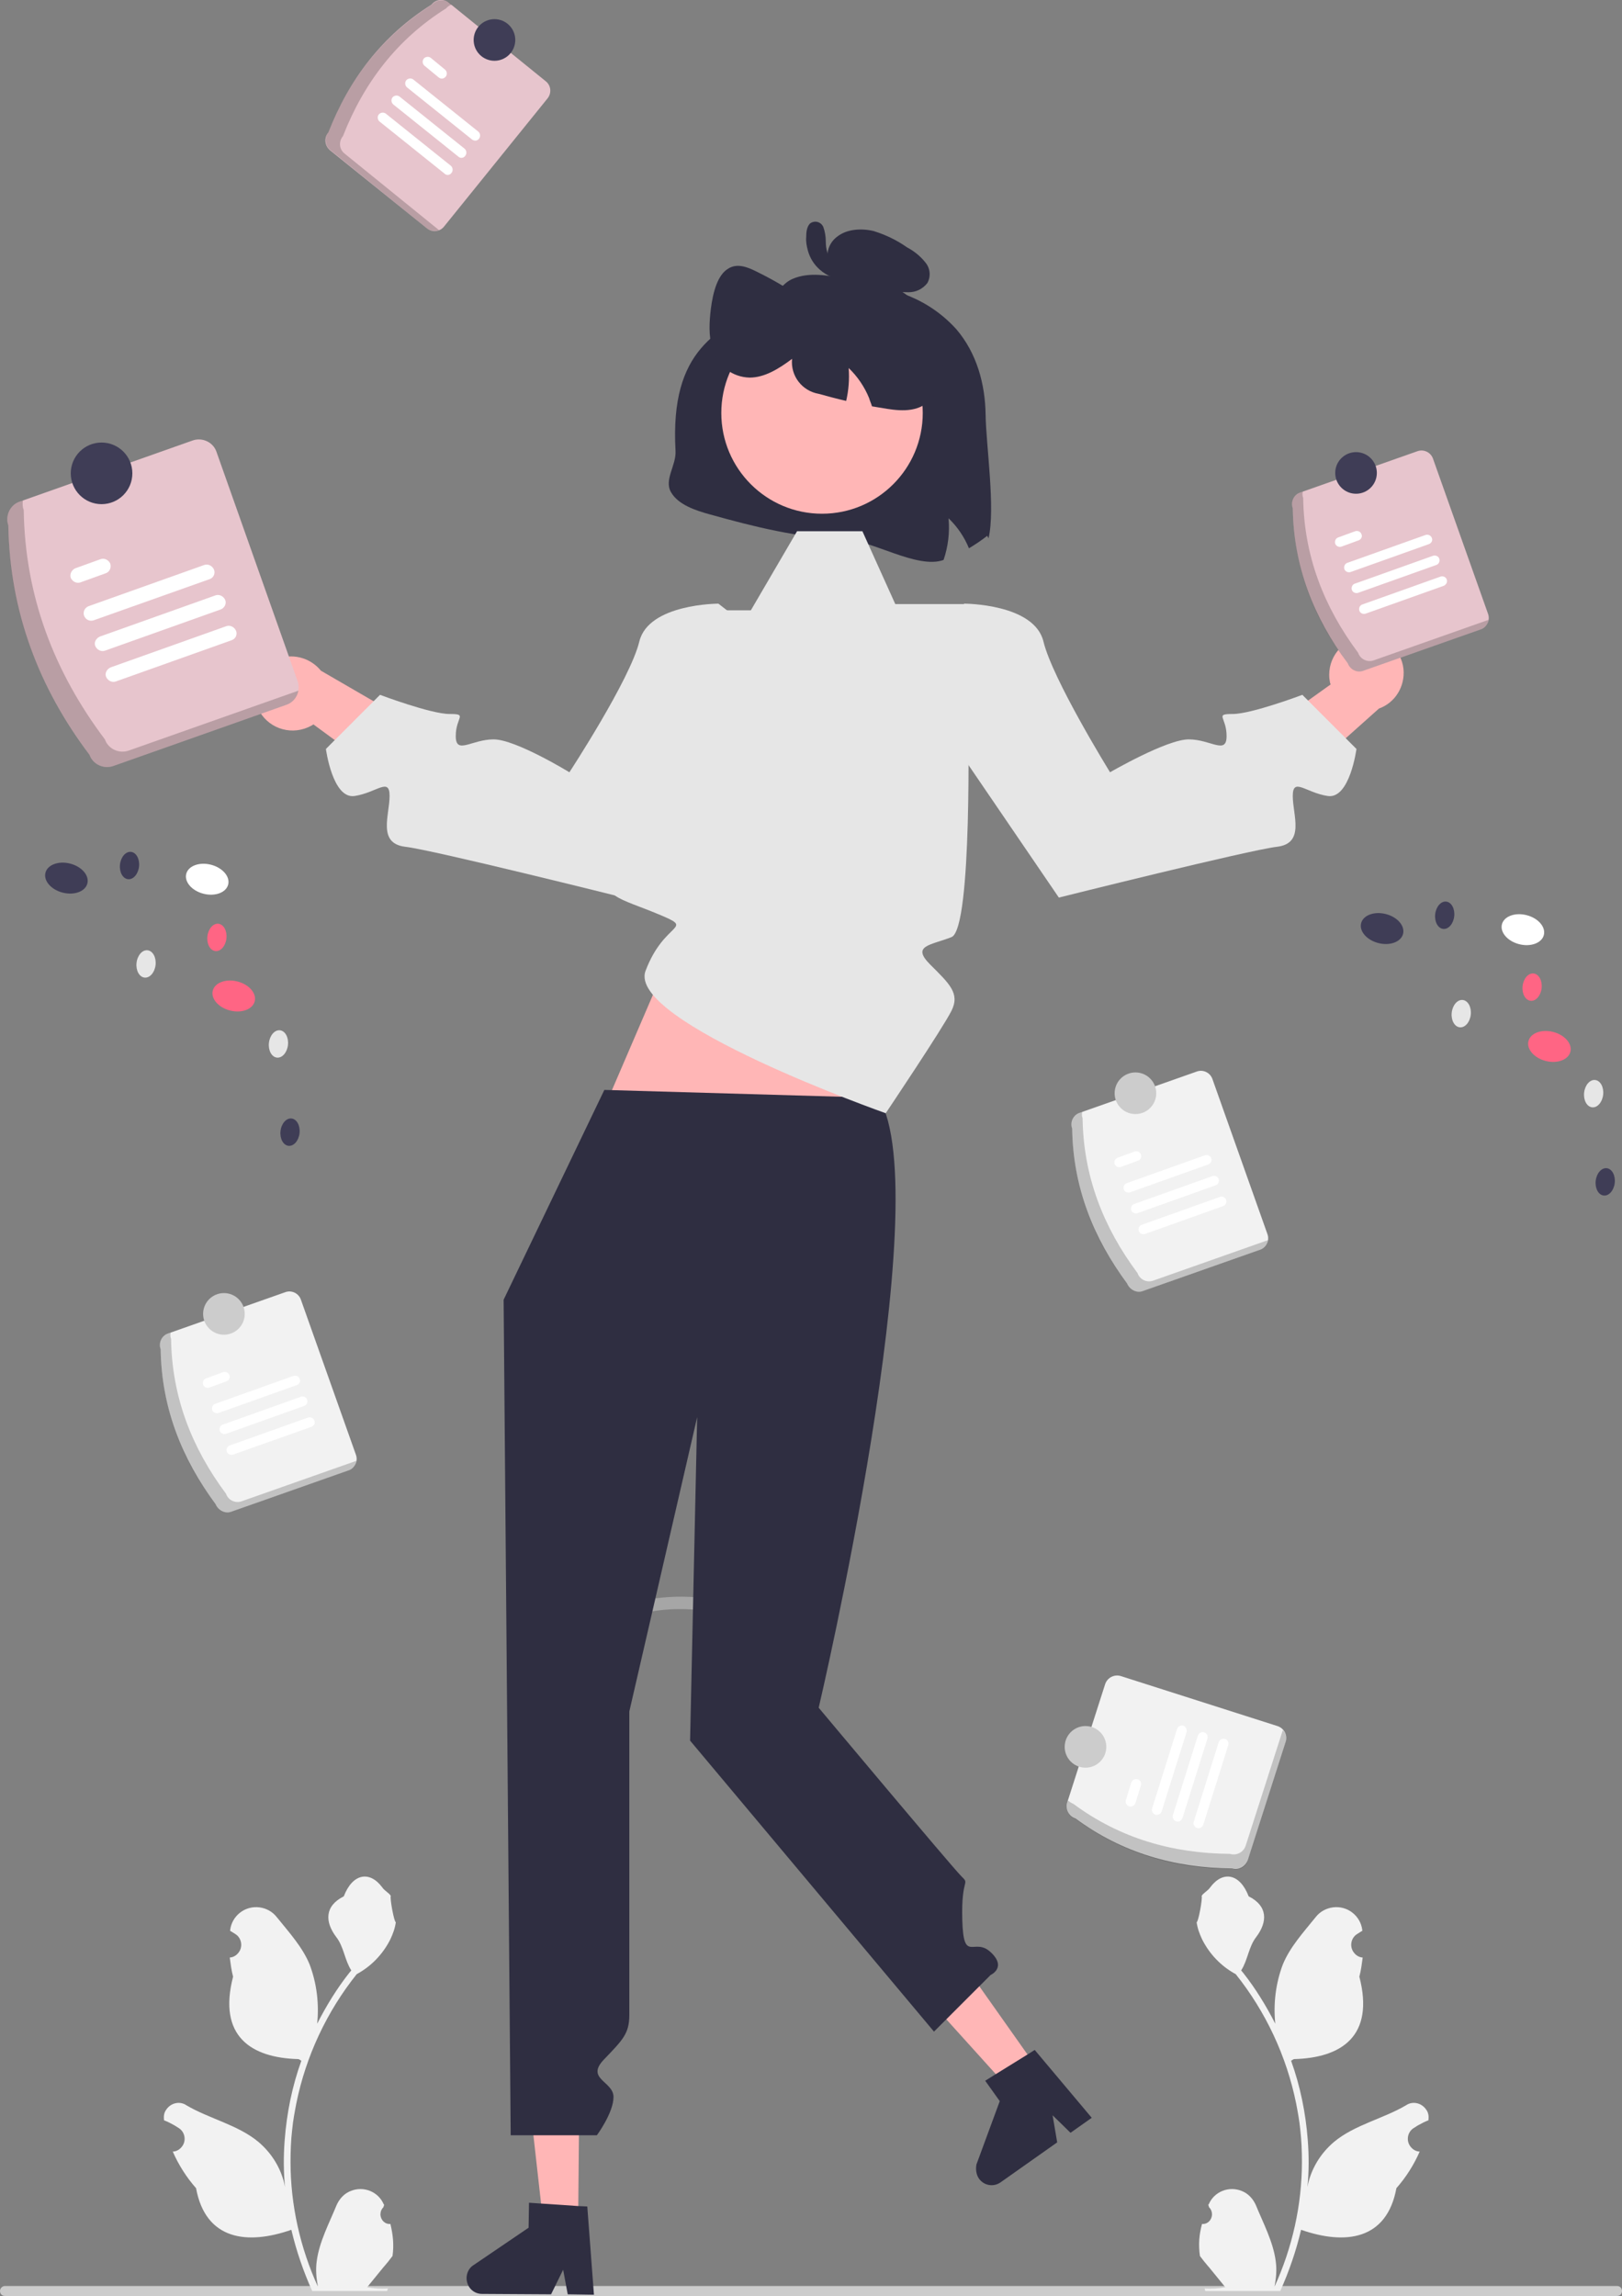 <?xml version="1.0" encoding="utf-8"?>
<!-- Generator: Adobe Illustrator 24.1.1, SVG Export Plug-In . SVG Version: 6.00 Build 0)  -->
<svg version="1.1" id="Capa_1" xmlns="http://www.w3.org/2000/svg" xmlns:xlink="http://www.w3.org/1999/xlink" x="0px" y="0px"
	 viewBox="0 0 389.7 551.5" style="enable-background:new 0 0 389.7 551.5;" xml:space="preserve">
<rect x="0" y="0" width="389.7" height="551.5" fill="#808080" stroke="none"/>
<style type="text/css">
	.st0{fill:#CCCCCC;}
	.st1{opacity:0.5;fill:#CCCCCC;enable-background:new    ;}
	.st2{fill:#F2F2F2;}
	.st3{opacity:0.2;enable-background:new    ;}
	.st4{fill:#FFFFFF;}
	.st5{fill:#2F2E41;}
	.st6{fill:#FFB6B6;}
	.st7{fill:#E6E6E6;}
	.st8{fill:#E7C5CD;}
	.st9{fill:#3F3D56;}
	.st10{fill:#FF6584;}
</style>
<path class="st0" d="M0,550.3c0,0.7,0.5,1.2,1.2,1.2c0,0,0,0,0,0h387.3c0.7,0,1.2-0.5,1.2-1.2s-0.5-1.2-1.2-1.2H1.2
	C0.5,549.1,0,549.7,0,550.3C0,550.3,0,550.3,0,550.3L0,550.3z"/>
<path class="st1" d="M154.8,387.4c4.2-0.9,8.5-1.1,12.8-0.7c0.8,0,1.5-0.7,1.5-1.5c0-0.8-0.7-1.5-1.5-1.5c-4.6-0.4-9.1-0.1-13.6,0.8
	c-0.8,0.2-1.3,1-1,1.8C153.2,387.1,154,387.6,154.8,387.4L154.8,387.4z"/>
<path class="st2" d="M51.8,361.3c-8.2-11-13-23.2-13.2-37.2c-0.6-1.6,0.3-3.3,1.8-3.8l28.1-9.9c1.6-0.6,3.3,0.3,3.8,1.8l13.2,37.2
	c0.6,1.6-0.3,3.3-1.8,3.8l-28.1,9.9C54.1,363.7,52.4,362.8,51.8,361.3z"/>
<path class="st3" d="M58.1,360.6c-1.6,0.6-3.3-0.3-3.8-1.8c-8.2-11-13-23.2-13.2-37.2c-0.2-0.5-0.2-1-0.1-1.5l-0.6,0.2
	c-1.6,0.6-2.4,2.3-1.8,3.8c0.2,14,4.9,26.3,13.2,37.2c0.6,1.6,2.3,2.4,3.8,1.8l28.1-9.9c1-0.4,1.8-1.2,1.9-2.3L58.1,360.6z"/>
<path class="st4" d="M71.3,332.7l-18.8,6.7c-0.6,0.2-1.3-0.1-1.5-0.7c-0.2-0.6,0.1-1.3,0.7-1.5l18.8-6.7c0.6-0.2,1.3,0.1,1.5,0.7
	C72.3,331.8,71.9,332.5,71.3,332.7L71.3,332.7z"/>
<path class="st4" d="M54.4,331.8l-4.1,1.5c-0.6,0.2-1.3-0.1-1.5-0.7c-0.2-0.6,0.1-1.3,0.7-1.5c0,0,0,0,0,0l0,0l4.1-1.5
	c0.6-0.2,1.3,0.1,1.5,0.7C55.4,330.9,55,331.6,54.4,331.8z"/>
<path class="st4" d="M74.9,342.7L56,349.4c-0.6,0.2-1.3-0.1-1.5-0.7c-0.2-0.6,0.1-1.3,0.7-1.5l18.8-6.7c0.6-0.2,1.3,0.1,1.5,0.7
	C75.8,341.8,75.5,342.4,74.9,342.7L74.9,342.7z"/>
<path class="st4" d="M73.1,337.7l-18.8,6.7c-0.6,0.2-1.3-0.1-1.5-0.7c-0.2-0.6,0.1-1.3,0.7-1.5l0,0l0,0l18.8-6.7
	c0.6-0.2,1.3,0.1,1.5,0.7C74,336.8,73.7,337.5,73.1,337.7L73.1,337.7z"/>
<circle class="st0" cx="53.8" cy="315.6" r="5"/>
<path class="st5" d="M236.8,99.6c0.1,7.3,2.4,22.6,0.7,29.7l-0.3-0.6c-1.4,1.1-2.9,2.1-4.4,3c-1.1-2.7-2.8-5.2-4.9-7.2
	c0.3,3.4-0.1,6.8-1.2,10c-6.3,2.3-17.2-4.8-24-5c-10.9-0.3-21.6-3-32-5.9c-3.7-1-7.8-2.4-9.5-5.4s1.3-6.4,1.1-9.9
	c-1.4-24.8,10.4-28.9,21.6-35.5c2.5-1.5,3.7-4.6,6.5-5.8c3.9-1.7,8.5-0.9,12.7,0c-2.1-0.7-3.7-2.5-4.2-4.6c-0.4-2.1,0.5-4.3,2.3-5.6
	c2.3-1.8,5.8-2,8.7-1.3c2.9,0.9,5.6,2.2,8,3.9c1.7,0.9,3.2,2.1,4.4,3.6c1.2,1.4,1.4,3.4,0.5,5c-1.1,1.4-2.7,2.2-4.5,2.2
	c-1.3,0-2.7-0.1-3.9-0.4c5.9,1.5,11.2,4.7,15.3,9.2C234.7,84.8,236.7,92.3,236.8,99.6z"/>
<path class="st6" d="M62,170.2c2.1,4.5,7.4,6.5,12,4.5c0.4-0.2,0.9-0.4,1.3-0.7l25.7,18.9l14.2-9.7l-38.1-22.1
	c-2.6-3.2-7-4.3-10.8-2.7c-4.4,2-6.4,7.2-4.4,11.6c0,0,0,0,0,0l0,0C61.9,170,61.9,170.1,62,170.2z"/>
<path class="st6" d="M327.4,153c-4.9,0.6-8.5,5-8,10c0.1,0.5,0.1,1,0.3,1.4l-26,18.6l4.8,16.5l32.8-29.3c3.9-1.4,6.3-5.3,5.9-9.5
	c-0.5-4.8-4.8-8.3-9.6-7.8l0,0C327.5,153,327.4,153,327.4,153z"/>
<polygon class="st6" points="138.9,533.9 130.5,533.8 126.8,500.8 139.2,500.9 "/>
<path class="st5" d="M112.1,547.2c0,2.1,1.6,3.8,3.7,3.8l16.6,0.1l2.9-5.9l1.1,5.9l6.3,0.1l-1.6-21.2l-2.2-0.1l-8.9-0.6l-2.9-0.2
	l-0.1,6l-13.4,9.1C112.7,544.8,112.1,546,112.1,547.2z"/>
<polygon class="st6" points="249.2,496.8 242.4,501.7 220.1,477 230.2,469.9 "/>
<path class="st5" d="M235.2,523.3c1.2,1.7,3.5,2.1,5.2,0.9l13.6-9.6l-1.1-6.5l4.3,4.2l5.1-3.6l-13.7-16.3l-1.9,1.2l-7.6,4.7
	l-2.4,1.5l3.5,4.9l-5.6,15.2C234.4,521,234.5,522.3,235.2,523.3z"/>
<polygon class="st6" points="145.2,266.1 169.5,209.6 225.5,209.6 209.3,268.5 "/>
<path class="st2" d="M93.8,534.2c-1.3,0.1-2.3-0.9-2.4-2.2c0-0.7,0.2-1.3,0.7-1.8l0.2-0.6c0,0,0-0.1-0.1-0.1c-1.3-3.1-4.9-4.5-8-3.2
	c-1.5,0.6-2.6,1.8-3.3,3.3c-1.8,4.4-4.2,8.9-4.8,13.5c-0.3,2.1-0.1,4.2,0.3,6.2c-4.3-9.4-6.6-19.7-6.6-30c0-2.6,0.1-5.2,0.4-7.8
	c0.2-2.1,0.6-4.2,1-6.3c2.3-11.3,7.3-22,14.5-31c3.5-1.9,6.3-4.8,8.1-8.4c0.6-1.3,1.1-2.6,1.3-4.1c-0.4,0.1-1.5-5.9-1.2-6.3
	c-0.5-0.8-1.5-1.2-2.1-2.1c-3-4-7.1-3.3-9.2,2.2c-4.6,2.3-4.6,6.1-1.8,9.8c1.8,2.3,2,5.5,3.6,8c-0.2,0.2-0.3,0.4-0.5,0.6
	c-3,3.8-5.5,7.9-7.7,12.2c0.5-4.8-0.1-9.7-1.8-14.2c-1.7-4.2-5-7.8-7.9-11.4c-2.1-2.7-6.1-3.2-8.8-1.1c-1.3,1-2.2,2.5-2.4,4.2
	c0,0.1,0,0.1,0,0.2c0.4,0.2,0.8,0.5,1.3,0.8c1.4,0.9,1.8,2.9,0.8,4.3c-0.5,0.7-1.2,1.2-2.1,1.3l-0.1,0c0.2,1.5,0.4,3.1,0.8,4.6
	c-3.7,14.3,4.3,19.5,15.7,19.8c0.3,0.1,0.5,0.3,0.7,0.4c-2.2,6.1-3.5,12.5-4,19c-0.3,3.8-0.3,7.7,0.1,11.5l0-0.1
	c-0.8-4.3-3.1-8.1-6.4-10.9c-4.9-4.1-11.9-5.6-17.3-8.8c-1.6-1.1-3.8-0.6-4.9,1.1c-0.5,0.7-0.6,1.5-0.5,2.4l0,0.1
	c0.8,0.3,1.6,0.7,2.3,1.1c0.4,0.2,0.8,0.5,1.3,0.8c1.4,0.9,1.8,2.9,0.8,4.3c-0.5,0.7-1.2,1.2-2.1,1.3l-0.1,0c0,0-0.1,0-0.1,0
	c1.4,3.2,3.3,6.2,5.6,8.8c2.3,12.5,12.3,13.7,22.9,10h0c1.2,5.1,2.9,10,5,14.7h18c0.1-0.2,0.1-0.4,0.2-0.6c-1.7,0.1-3.3,0-5-0.3
	c1.3-1.6,2.7-3.3,4-4.9c0,0,0.1-0.1,0.1-0.1c0.7-0.8,1.4-1.7,2-2.5l0,0C94.7,539.2,94.4,536.7,93.8,534.2L93.8,534.2z"/>
<path class="st2" d="M288.8,534.2c1.3,0.1,2.3-0.9,2.4-2.2c0-0.7-0.2-1.3-0.7-1.8l-0.2-0.6c0,0,0-0.1,0.1-0.1c1.3-3.1,4.9-4.5,8-3.2
	c1.5,0.6,2.6,1.8,3.3,3.3c1.8,4.4,4.2,8.9,4.8,13.5c0.3,2.1,0.1,4.2-0.3,6.2c4.3-9.4,6.6-19.7,6.6-30c0-2.6-0.1-5.2-0.4-7.8
	c-0.2-2.1-0.6-4.2-1-6.3c-2.3-11.3-7.3-22-14.5-31c-3.5-1.9-6.3-4.8-8.1-8.4c-0.6-1.3-1.1-2.6-1.3-4.1c0.4,0.1,1.5-5.9,1.2-6.3
	c0.5-0.8,1.5-1.2,2.1-2.1c3-4,7.1-3.3,9.2,2.2c4.6,2.3,4.6,6.1,1.8,9.8c-1.8,2.3-2,5.5-3.6,8c0.2,0.2,0.3,0.4,0.5,0.6
	c3,3.8,5.5,7.9,7.7,12.2c-0.5-4.8,0.1-9.7,1.8-14.2c1.7-4.2,5-7.8,7.9-11.4c2.1-2.7,6.1-3.2,8.8-1.1c1.3,1,2.2,2.5,2.4,4.2
	c0,0.1,0,0.1,0,0.2c-0.4,0.2-0.8,0.5-1.3,0.8c-1.4,0.9-1.8,2.9-0.8,4.3c0.5,0.7,1.2,1.2,2.1,1.3l0.1,0c-0.2,1.5-0.4,3.1-0.8,4.6
	c3.7,14.3-4.3,19.5-15.7,19.8c-0.3,0.1-0.5,0.3-0.7,0.4c2.2,6.1,3.5,12.5,4,19c0.3,3.8,0.3,7.7-0.1,11.5l0-0.1
	c0.8-4.3,3.1-8.1,6.4-10.9c4.9-4.1,11.9-5.6,17.3-8.8c1.6-1.1,3.8-0.6,4.9,1.1c0.5,0.7,0.6,1.5,0.5,2.4l0,0.1
	c-0.8,0.3-1.6,0.7-2.3,1.1c-0.4,0.2-0.8,0.5-1.3,0.8c-1.4,0.9-1.8,2.9-0.8,4.3c0.5,0.7,1.2,1.2,2.1,1.3l0.1,0c0,0,0.1,0,0.1,0
	c-1.4,3.2-3.3,6.2-5.6,8.8c-2.3,12.5-12.3,13.7-22.9,10h0c-1.2,5.1-2.9,10-5,14.7h-18c-0.1-0.2-0.1-0.4-0.2-0.6c1.7,0.1,3.3,0,5-0.3
	c-1.3-1.6-2.7-3.3-4-4.9c0,0-0.1-0.1-0.1-0.1c-0.7-0.8-1.4-1.7-2-2.5l0,0C287.9,539.2,288.1,536.7,288.8,534.2L288.8,534.2z"/>
<path class="st5" d="M145.2,261.8L121,312.2l1.7,200.7h20.7c0,0,4-5.4,4-9.2s-6.8-4.3-2.3-9s6.1-6.2,6.1-10.7v-72.9l16.3-70.7
	l-1.7,77.7l58.6,69.9l13.6-13.6c0,0,4-1.8,0-5.5s-6.5,2.9-6.8-7.7s2-8.3-0.3-10.6s-34.2-40.4-34.2-40.4s28.9-123,14.4-146.5
	L145.2,261.8z"/>
<path class="st7" d="M212.8,267.4c0,0-62.3-22-57.7-34.2s12.2-9.8,3.1-13.6s-15.2-4.6-9.5-9.9s14-10.6,14-16s6.8-47.1,6.8-47.1h10.9
	l11.1-19h15.7l7.9,17.5h16.7l0.8,26.6c0,0,1.1,51.4-4,53.4s-9.7,2-5.1,6.6s7.2,6.9,5.1,11.1S212.8,267.4,212.8,267.4z"/>
<path class="st7" d="M221.9,152.6l9.8-7.6c0,0,16.8,0,19,9.1s16,31.4,16,31.4s13.6-7.9,18.9-7.9s9.1,3.8,9.1-0.8s-3-5.3,1.5-5.3
	s16.7-4.6,16.7-4.6l13,13c0,0-1.6,12.1-6.9,11.3s-8.4-4.6-8.4,0s3,11.4-3.8,12.2s-52.4,12.2-52.4,12.2l-31.1-45.6L221.9,152.6z"/>
<path class="st7" d="M182.4,152.6l-9.8-7.6c0,0-16.8,0-19,9.1s-16.8,31.4-16.8,31.4s-12.9-7.9-18.2-7.9s-9.1,3.8-9.1-0.8
	s3-5.3-1.5-5.3s-16.7-4.6-16.7-4.6l-13,13c0,0,1.6,12.1,6.9,11.3s8.4-4.6,8.4,0s-3,11.4,3.8,12.2s52.4,12.2,52.4,12.2l31.1-45.6
	L182.4,152.6z"/>
<circle class="st6" cx="197.5" cy="99.2" r="24.2"/>
<path class="st5" d="M224,95.5c-2.8,3.5-7.1,3.3-10.9,2.7c-1.2-0.2-2.4-0.4-3.6-0.6c-0.2-0.7-0.5-1.3-0.7-2
	c-1.1-2.7-2.8-5.2-4.9-7.2c0.2,2.7,0,5.3-0.6,7.9c-2.2-0.5-4.4-1.1-6.6-1.7c-4-0.7-6.8-4.3-6.4-8.4c-3.2,2.4-6.6,4.5-10.2,4.5
	c-4.2-0.1-7.8-2.9-8.9-6.9c-1-3-0.8-6.5-0.4-9.7c0.5-3.9,1.6-8.1,4.2-9.6c2.1-1.3,4.5-0.4,6.7,0.7c4.7,2.3,9.2,5,13.4,8.2l0,1.1
	c1.1-5.2,4.7-9.2,8.5-9.6c2.6-0.3,5.2,0.9,7.7,2.2c3.2,1.4,6.2,3.3,8.9,5.6c3,2.8,5.1,6.4,6,10.4C227.1,87.4,226.4,92.6,224,95.5z"
	/>
<path class="st5" d="M200,61.9c0.2,0-0.4-0.1-0.2,0c-0.1,0-0.2-0.1-0.3-0.2c0,0-0.2-0.2-0.1-0.1c-0.3-0.2-0.5-0.5-0.6-0.9
	c-0.3-0.9-0.4-1.8-0.4-2.7c0-1.2-0.2-2.4-0.6-3.5c-0.5-1.1-1.7-1.5-2.7-1.1c-0.2,0.1-0.4,0.2-0.5,0.3c-0.8,0.8-0.9,2.2-0.9,3.2
	c-0.1,1.1,0.1,2.2,0.4,3.3c0.5,1.8,1.5,3.4,2.9,4.6c1.6,1.4,3.6,2.3,5.8,2.4c0.8,0,1.5-0.7,1.5-1.5c0-0.4-0.2-0.7-0.4-1l-2.7-2.5
	c-0.6-0.6-1.5-0.6-2.1,0c-0.6,0.6-0.6,1.5,0,2.1l2.7,2.5l1.1-2.6c-0.4,0-0.9-0.1-1.3-0.3c-0.5-0.1-0.9-0.3-1.3-0.6
	c-0.4-0.2-0.8-0.5-1.1-0.8c-0.2-0.2-0.4-0.4-0.6-0.6c-0.1-0.1-0.1-0.2-0.2-0.2c0,0-0.3-0.4-0.2-0.2c-0.3-0.4-0.6-0.9-0.8-1.4
	c-0.1-0.2-0.1-0.3-0.2-0.5c-0.1-0.3-0.2-0.6-0.2-0.9c-0.1-0.6-0.1-1.3-0.1-1.9c0-0.3,0-0.5,0.1-0.8c0-0.1,0.1-0.3,0.1-0.4
	c0-0.4,0,0.2-0.2,0.3l-0.8,0.2c-0.2,0-0.5-0.2-0.6-0.4c0-0.1,0-0.1,0,0.1c0.1,0.2,0.1,0.4,0.1,0.6c0.1,0.5,0.1,1,0.1,1.4
	c0,1,0.1,2,0.4,3c0.4,2,2.1,3.6,4.2,3.8c0.8,0,1.5-0.7,1.5-1.5C201.5,62.6,200.8,61.9,200,61.9z"/>
<path class="st8" d="M323.8,159.3c-8.2-11-13-23.2-13.2-37.2c-0.6-1.6,0.3-3.3,1.8-3.8l28.1-9.9c1.6-0.6,3.3,0.3,3.8,1.8l13.2,37.2
	c0.6,1.6-0.3,3.3-1.8,3.8l-28.1,9.9C326.1,161.7,324.4,160.8,323.8,159.3z"/>
<path class="st3" d="M330.1,158.6c-1.6,0.6-3.3-0.3-3.8-1.8c-8.2-11-13-23.2-13.2-37.2c-0.2-0.5-0.2-1-0.1-1.5l-0.6,0.2
	c-1.6,0.6-2.4,2.3-1.8,3.8c0.2,14,4.9,26.3,13.2,37.2c0.6,1.6,2.3,2.4,3.8,1.8l28.1-9.9c1-0.4,1.8-1.2,1.9-2.3L330.1,158.6z"/>
<path class="st4" d="M343.3,130.7l-18.8,6.7c-0.6,0.2-1.3-0.1-1.5-0.7c-0.2-0.6,0.1-1.3,0.7-1.5l18.8-6.7c0.6-0.2,1.3,0.1,1.5,0.7
	C344.3,129.8,343.9,130.5,343.3,130.7z"/>
<path class="st4" d="M326.4,129.8l-4.1,1.5c-0.6,0.2-1.3-0.1-1.5-0.7c-0.2-0.6,0.1-1.3,0.7-1.5l0,0l4.1-1.5c0.6-0.2,1.3,0.1,1.5,0.7
	C327.4,128.9,327,129.6,326.4,129.8L326.4,129.8z"/>
<path class="st4" d="M346.9,140.7l-18.8,6.7c-0.6,0.2-1.3-0.1-1.5-0.7c-0.2-0.6,0.1-1.3,0.7-1.5l0,0l0,0l18.8-6.7
	c0.6-0.2,1.3,0.1,1.5,0.7C347.8,139.8,347.5,140.4,346.9,140.7z"/>
<path class="st4" d="M345.1,135.7l-18.8,6.7c-0.6,0.2-1.3-0.1-1.5-0.7c-0.2-0.6,0.1-1.3,0.7-1.5l0,0l18.8-6.7
	c0.6-0.2,1.3,0.1,1.5,0.7C346,134.8,345.7,135.5,345.1,135.7L345.1,135.7L345.1,135.7z"/>
<circle class="st9" cx="325.8" cy="113.6" r="5"/>
<path class="st8" d="M78.9,31.8c5-12.8,13-23.3,24.8-30.7c1-1.3,2.9-1.5,4.2-0.4l23.2,18.8c1.3,1,1.5,2.9,0.4,4.2l-24.8,30.7
	c-1,1.3-2.9,1.5-4.2,0.4L79.3,36.1C78,35,77.8,33.1,78.9,31.8z"/>
<path class="st3" d="M82.8,36.9c-1.3-1-1.5-2.9-0.4-4.2c5-12.8,13-23.3,24.8-30.7c0.3-0.4,0.8-0.7,1.3-0.9l-0.5-0.4
	c-1.3-1-3.2-0.8-4.2,0.4C91.9,8.6,83.9,19,78.9,31.8c-1,1.3-0.8,3.2,0.4,4.2l23.2,18.8c0.8,0.7,2,0.8,3,0.5L82.8,36.9z"/>
<path class="st4" d="M113.4,33.5L97.8,21c-0.5-0.4-0.6-1.2-0.2-1.7c0.4-0.5,1.2-0.6,1.7-0.2l15.6,12.5c0.5,0.4,0.6,1.2,0.2,1.7
	C114.7,33.9,113.9,33.9,113.4,33.5L113.4,33.5z"/>
<path class="st4" d="M105.4,18.6l-3.4-2.8c-0.5-0.4-0.6-1.2-0.2-1.7c0.4-0.5,1.2-0.6,1.7-0.2l3.4,2.8c0.5,0.4,0.6,1.2,0.2,1.7
	C106.6,19,105.9,19,105.4,18.6L105.4,18.6z"/>
<path class="st4" d="M106.8,41.7L91.2,29.2c-0.5-0.4-0.6-1.2-0.2-1.7c0.4-0.5,1.2-0.6,1.7-0.2l15.6,12.5c0.5,0.4,0.6,1.2,0.2,1.7
	C108.1,42.1,107.3,42.2,106.8,41.7L106.8,41.7z"/>
<path class="st4" d="M110.1,37.6L94.5,25.1c-0.5-0.4-0.6-1.2-0.2-1.7s1.2-0.6,1.7-0.2c0,0,0,0,0,0l0,0l15.6,12.5
	c0.5,0.4,0.6,1.2,0.2,1.7C111.4,38,110.6,38.1,110.1,37.6L110.1,37.6L110.1,37.6L110.1,37.6z"/>
<circle class="st9" cx="118.8" cy="9.6" r="5"/>
<path class="st8" d="M21.5,181.3C9.3,165.1,2.3,146.9,2,126.2c-0.8-2.3,0.4-4.9,2.7-5.7l41.6-14.7c2.3-0.8,4.9,0.4,5.7,2.7
	l19.5,55.1c0.8,2.3-0.4,4.9-2.7,5.7L27.2,184C24.9,184.8,22.3,183.6,21.5,181.3z"/>
<path class="st3" d="M30.9,180.3c-2.3,0.8-4.9-0.4-5.7-2.7C13,161.4,6,143.2,5.7,122.5c-0.3-0.7-0.3-1.5-0.2-2.3l-0.8,0.3
	c-2.3,0.8-3.5,3.4-2.7,5.7c0.2,20.7,7.3,38.8,19.5,55.1c0.8,2.3,3.4,3.5,5.7,2.7l41.6-14.7c1.5-0.5,2.6-1.8,2.9-3.4L30.9,180.3z"/>
<path class="st4" d="M50.4,139.1L22.5,149c-0.9,0.3-1.9-0.1-2.3-1.1c-0.3-0.9,0.1-1.9,1.1-2.3c0,0,0,0,0,0l27.8-9.9
	c0.9-0.3,1.9,0.2,2.3,1.1S51.3,138.8,50.4,139.1z"/>
<path class="st4" d="M25.4,137.7l-6.1,2.2c-0.9,0.3-1.9-0.2-2.3-1.1c-0.3-0.9,0.2-1.9,1.1-2.3l0,0l6.1-2.2c0.9-0.3,1.9,0.2,2.3,1.1
	C26.8,136.4,26.3,137.4,25.4,137.7z"/>
<path class="st4" d="M55.6,153.8l-27.8,9.9c-0.9,0.3-1.9-0.2-2.3-1.1s0.2-1.9,1.1-2.3l0,0l27.8-9.9c0.9-0.3,1.9,0.2,2.3,1.1
	S56.6,153.5,55.6,153.8z"/>
<path class="st4" d="M53,146.4l-27.8,9.9c-0.9,0.3-1.9-0.2-2.3-1.1s0.2-1.9,1.1-2.3l0,0l0,0l27.8-9.9c0.9-0.3,1.9,0.2,2.3,1.1
	S53.9,146.1,53,146.4L53,146.4z"/>
<circle class="st9" cx="24.4" cy="113.7" r="7.4"/>
<path class="st2" d="M296,448.8c-13.7-0.1-26.4-3.7-37.6-12c-1.6-0.5-2.5-2.2-2-3.8l9.1-28.4c0.5-1.6,2.2-2.5,3.8-2l37.6,12
	c1.6,0.5,2.5,2.2,2,3.8l-9.1,28.4C299.2,448.4,297.5,449.3,296,448.8z"/>
<path class="st3" d="M299.3,443.3c-0.5,1.6-2.2,2.5-3.8,2c-13.7-0.1-26.4-3.7-37.6-12c-0.5-0.2-0.9-0.5-1.3-0.8l-0.2,0.6
	c-0.5,1.6,0.4,3.3,2,3.8c11.2,8.3,23.9,12,37.6,12c1.6,0.5,3.3-0.4,3.8-2l9.1-28.4c0.3-1,0.1-2.2-0.7-2.9L299.3,443.3z"/>
<path class="st4" d="M285.1,416l-6,19.1c-0.2,0.6-0.9,1-1.5,0.8c-0.6-0.2-1-0.9-0.8-1.5c0,0,0,0,0,0l0,0l6-19.1
	c0.2-0.6,0.9-1,1.5-0.8C284.9,414.7,285.2,415.4,285.1,416z"/>
<path class="st4" d="M274.1,428.9l-1.3,4.2c-0.2,0.6-0.9,1-1.5,0.8c-0.6-0.2-1-0.9-0.8-1.5l0,0l1.3-4.2c0.2-0.6,0.9-1,1.5-0.8
	C273.9,427.5,274.3,428.2,274.1,428.9L274.1,428.9L274.1,428.9z"/>
<path class="st4" d="M295.1,419.2l-6,19.1c-0.2,0.6-0.9,1-1.5,0.8c-0.6-0.2-1-0.9-0.8-1.5l0,0l6-19.1c0.2-0.6,0.9-1,1.5-0.8
	C294.9,417.8,295.3,418.5,295.1,419.2C295.1,419.2,295.1,419.2,295.1,419.2L295.1,419.2z"/>
<path class="st4" d="M290.1,417.6l-6,19.1c-0.2,0.6-0.9,1-1.5,0.8c-0.6-0.2-1-0.9-0.8-1.5c0,0,0,0,0,0l0,0l6-19.1
	c0.2-0.6,0.9-1,1.5-0.8C289.9,416.3,290.3,416.9,290.1,417.6L290.1,417.6L290.1,417.6z"/>
<circle class="st0" cx="260.8" cy="419.6" r="5"/>
<ellipse transform="matrix(0.246 -0.969 0.969 0.246 59.716 522.886)" class="st4" cx="365.8" cy="223.1" rx="3.6" ry="5.2"/>
<ellipse transform="matrix(0.246 -0.969 0.969 0.246 34.398 489.915)" class="st9" cx="332" cy="222.9" rx="3.6" ry="5.2"/>
<ellipse transform="matrix(0.246 -0.969 0.969 0.246 37.289 550.223)" class="st10" cx="372.2" cy="251.2" rx="3.6" ry="5.2"/>
<ellipse transform="matrix(0.111 -0.994 0.994 0.111 79.172 614.031)" class="st7" cx="382.8" cy="262.8" rx="3.3" ry="2.3"/>
<ellipse transform="matrix(0.111 -0.994 0.994 0.111 60.57 635.649)" class="st9" cx="385.6" cy="284" rx="3.3" ry="2.3"/>
<ellipse transform="matrix(0.111 -0.994 0.994 0.111 69.978 565.335)" class="st7" cx="351" cy="243.6" rx="3.3" ry="2.3"/>
<ellipse transform="matrix(0.111 -0.994 0.994 0.111 91.477 576.573)" class="st10" cx="368" cy="237.2" rx="3.3" ry="2.3"/>
<ellipse transform="matrix(0.111 -0.994 0.994 0.111 90.004 540.354)" class="st9" cx="347" cy="219.9" rx="3.3" ry="2.3"/>
<ellipse transform="matrix(0.246 -0.969 0.969 0.246 -167.024 207.517)" class="st4" cx="49.8" cy="211.1" rx="3.6" ry="5.2"/>
<ellipse transform="matrix(0.246 -0.969 0.969 0.246 -192.343 174.546)" class="st9" cx="16" cy="210.9" rx="3.6" ry="5.2"/>
<ellipse transform="matrix(0.246 -0.969 0.969 0.246 -189.452 234.854)" class="st10" cx="56.2" cy="239.2" rx="3.6" ry="5.2"/>
<ellipse transform="matrix(0.111 -0.994 0.994 0.111 -189.811 289.318)" class="st7" cx="66.8" cy="250.8" rx="3.3" ry="2.3"/>
<ellipse transform="matrix(0.111 -0.994 0.994 0.111 -208.414 310.936)" class="st9" cx="69.6" cy="272" rx="3.3" ry="2.3"/>
<ellipse transform="matrix(0.111 -0.994 0.994 0.111 -199.006 240.622)" class="st7" cx="35" cy="231.6" rx="3.3" ry="2.3"/>
<ellipse transform="matrix(0.111 -0.994 0.994 0.111 -177.506 251.861)" class="st10" cx="52" cy="225.2" rx="3.3" ry="2.3"/>
<ellipse transform="matrix(0.111 -0.994 0.994 0.111 -178.979 215.641)" class="st9" cx="31" cy="207.9" rx="3.3" ry="2.3"/>
<path class="st2" d="M270.8,308.3c-8.2-11-13-23.2-13.2-37.2c-0.6-1.6,0.3-3.3,1.8-3.8l28.1-9.9c1.6-0.6,3.3,0.3,3.8,1.8l13.2,37.2
	c0.6,1.6-0.3,3.3-1.8,3.8l-28.1,9.9C273.1,310.7,271.4,309.8,270.8,308.3z"/>
<path class="st3" d="M277.1,307.6c-1.6,0.6-3.3-0.3-3.8-1.8c-8.2-11-13-23.2-13.2-37.2c-0.2-0.5-0.2-1-0.1-1.5l-0.6,0.2
	c-1.6,0.6-2.4,2.3-1.8,3.8c0.2,14,4.9,26.3,13.2,37.2c0.6,1.6,2.3,2.4,3.8,1.8l28.1-9.9c1-0.4,1.8-1.2,1.9-2.3L277.1,307.6z"/>
<path class="st4" d="M290.3,279.7l-18.8,6.7c-0.6,0.2-1.3-0.1-1.5-0.7c-0.2-0.6,0.1-1.3,0.7-1.5l18.8-6.7c0.6-0.2,1.3,0.1,1.5,0.7
	C291.3,278.8,290.9,279.5,290.3,279.7z"/>
<path class="st4" d="M273.4,278.8l-4.1,1.5c-0.6,0.2-1.3-0.1-1.5-0.7c-0.2-0.6,0.1-1.3,0.7-1.5l0,0l0,0l4.1-1.5
	c0.6-0.2,1.3,0.1,1.5,0.7C274.4,277.9,274,278.6,273.4,278.8L273.4,278.8z"/>
<path class="st4" d="M293.9,289.7l-18.8,6.7c-0.6,0.2-1.3-0.1-1.5-0.7c-0.2-0.6,0.1-1.3,0.7-1.5l0,0l0,0l18.8-6.7
	c0.6-0.2,1.3,0.1,1.5,0.7C294.8,288.8,294.5,289.4,293.9,289.7z"/>
<path class="st4" d="M292.1,284.7l-18.8,6.7c-0.6,0.2-1.3-0.1-1.5-0.7c-0.2-0.6,0.1-1.3,0.7-1.5l0,0l18.8-6.7
	c0.6-0.2,1.3,0.1,1.5,0.7C293,283.8,292.7,284.5,292.1,284.7L292.1,284.7z"/>
<circle class="st0" cx="272.8" cy="262.6" r="5"/>
</svg>
